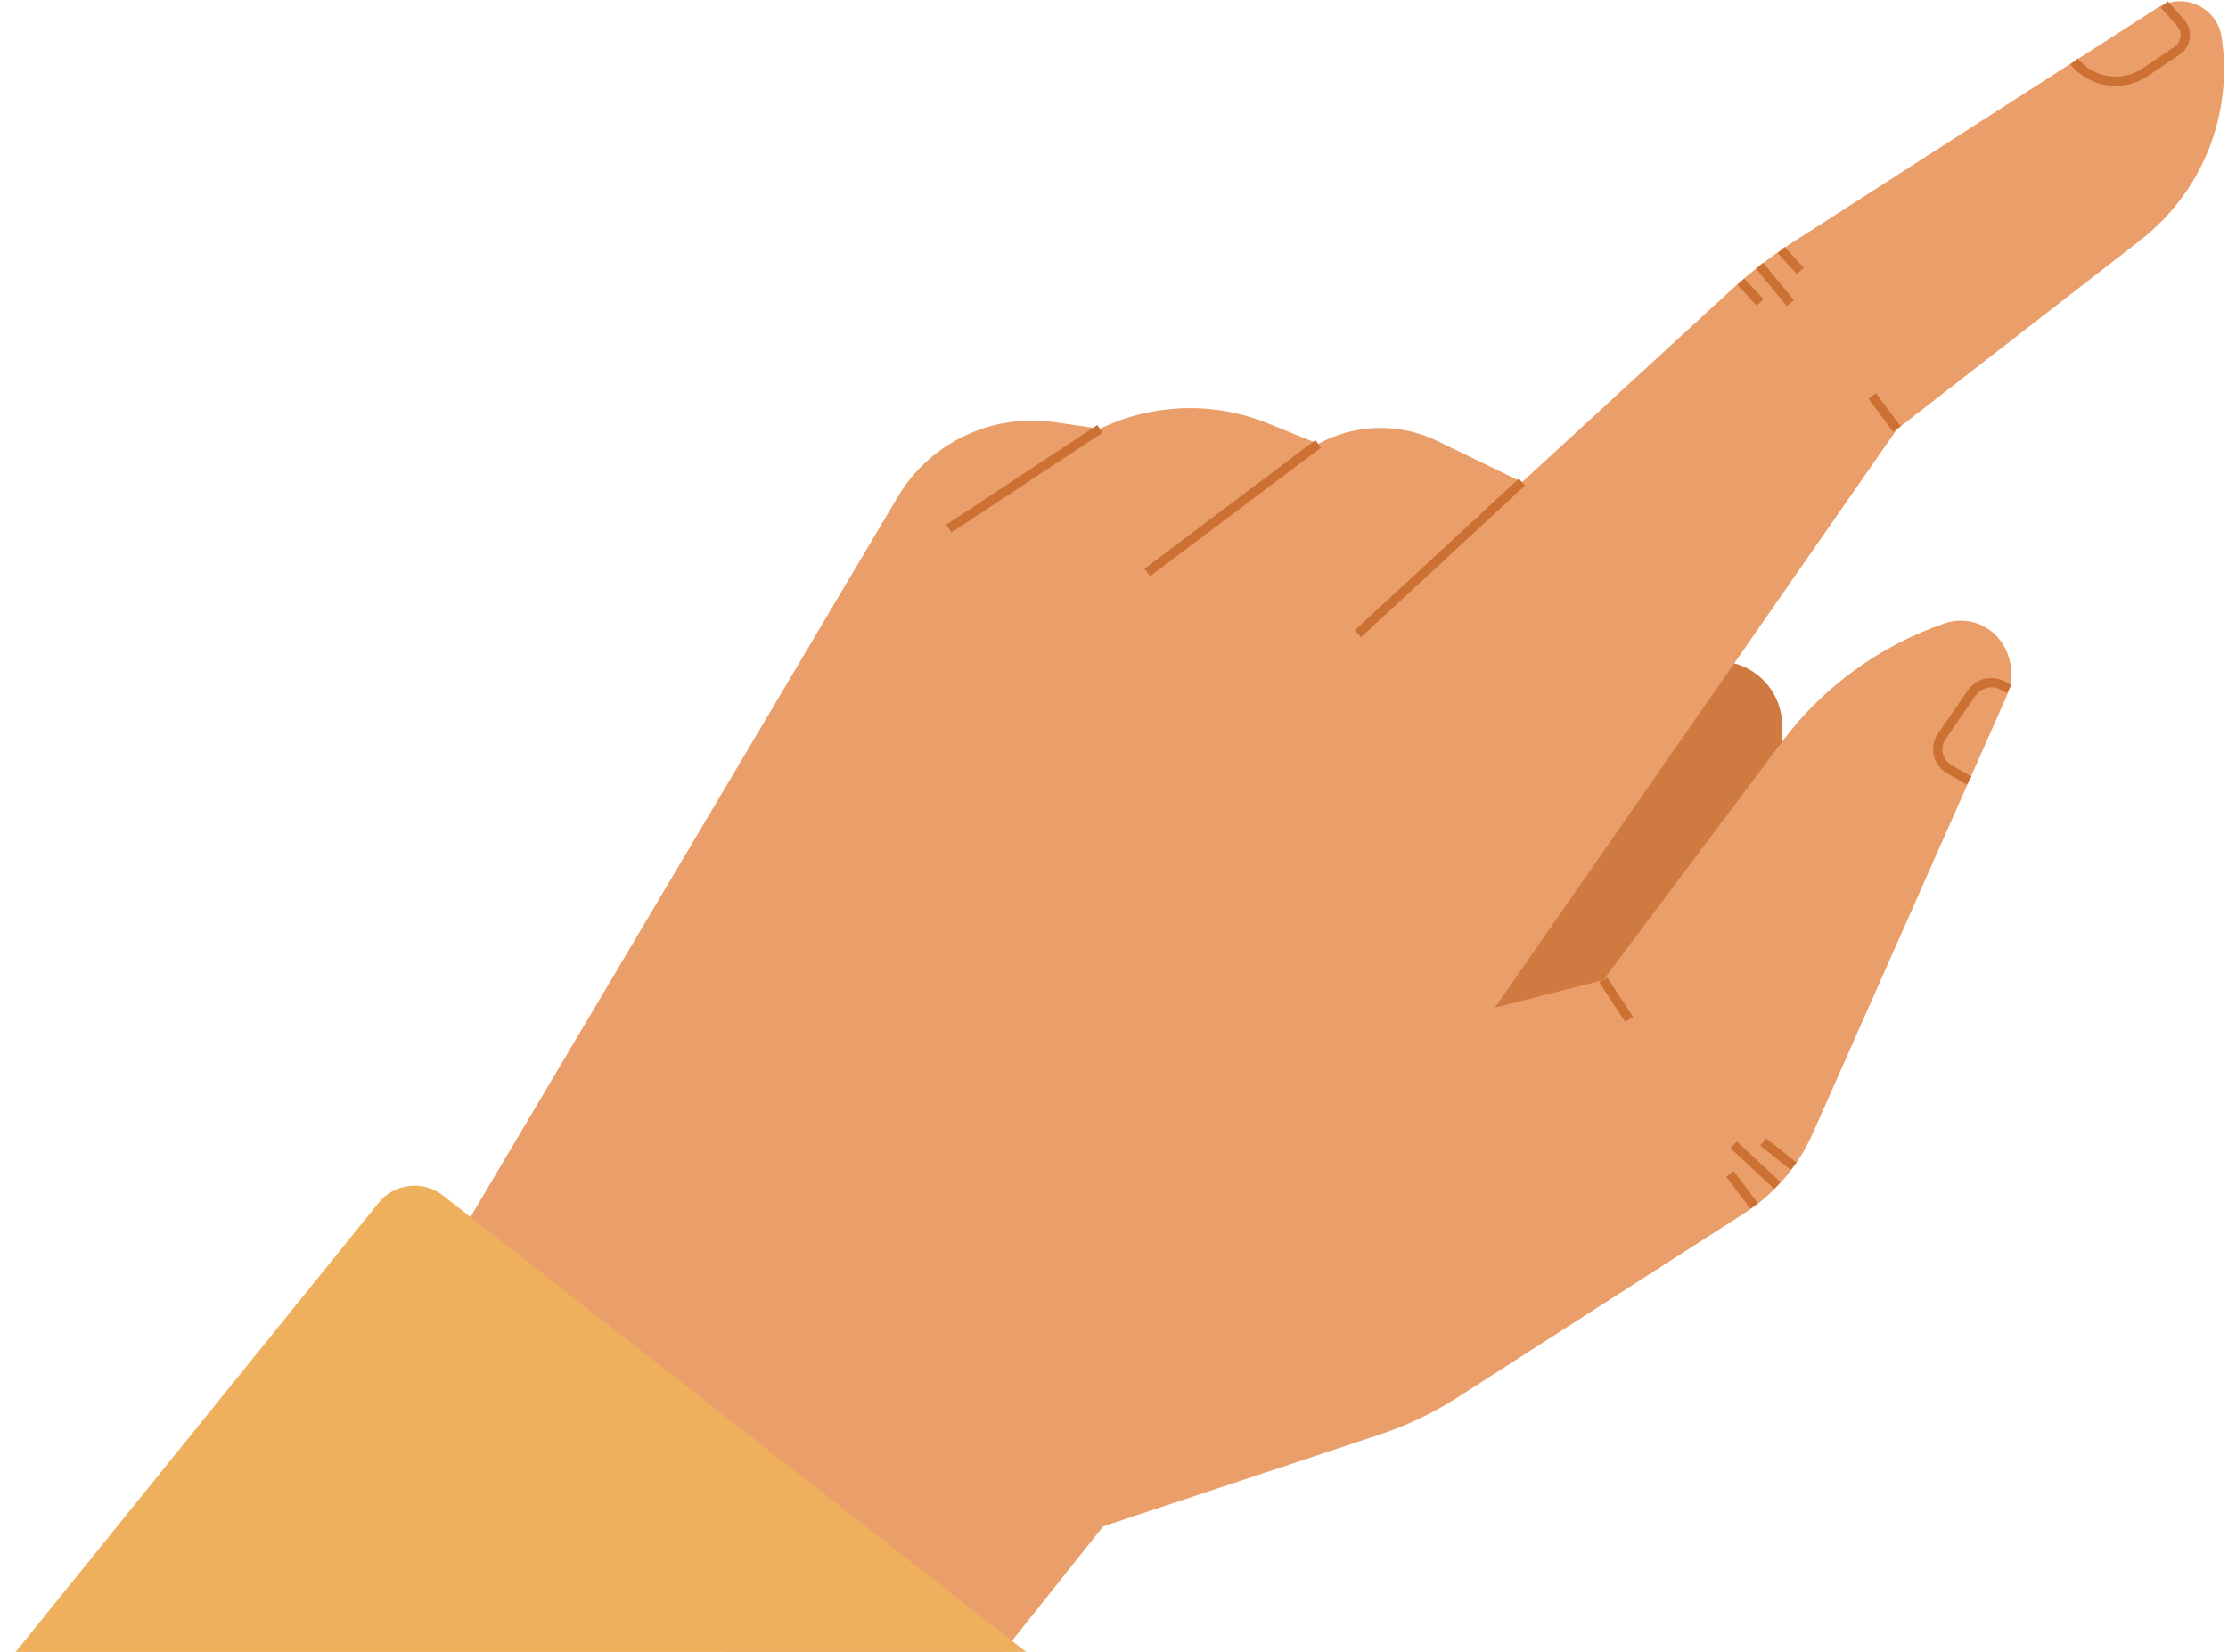 <svg width="89" height="66" viewBox="0 0 89 66" fill="none" xmlns="http://www.w3.org/2000/svg">
<g id="Group">
<path id="Vector" d="M69.276 26.5C70.398 26.802 71.181 27.812 71.191 28.97L71.197 29.618L71.918 32.434L70.859 34.259C70.814 34.136 69.366 38.968 69.366 38.968L62.757 41.68L54.808 40.313C54.808 40.313 59.441 30.716 60.011 30.091C60.582 29.465 69.296 24.32 69.296 24.32L69.276 26.5Z" fill="#CE7A41"/>
<path id="Vector_2" d="M40.071 66L44.066 60.984L55.11 57.316C56.21 56.951 57.26 56.449 58.235 55.823L69.677 48.475C70.882 47.701 71.833 46.591 72.412 45.284L80.155 27.815C80.49 27.061 80.377 26.183 79.863 25.537C79.346 24.888 78.475 24.634 77.688 24.903C75.099 25.79 72.837 27.433 71.198 29.618L64.042 39.16L59.715 40.258L75.777 17.147L85.497 9.598C87.973 7.674 89.215 4.568 88.743 1.474C88.56 0.274 87.195 -0.339 86.172 0.32L71.624 9.673C70.76 10.229 69.945 10.857 69.189 11.552L60.799 19.263L57.428 17.623C55.914 16.886 54.136 16.927 52.658 17.732L50.661 16.918C48.491 16.035 46.047 16.112 43.938 17.131L42.136 16.867C39.63 16.501 37.15 17.681 35.861 19.854L18.35 49.37L14.229 54.351L28.957 66H40.071Z" fill="#EA9E6A"/>
<path id="Vector_3" d="M60.67 19.123L54.115 25.184L54.369 25.457L60.924 19.395L60.67 19.123Z" fill="#CC7133"/>
<path id="Vector_4" d="M52.544 17.584L45.714 22.726L45.939 23.023L52.77 17.882L52.544 17.584Z" fill="#CC7133"/>
<path id="Vector_5" d="M43.834 16.979L37.798 20.964L38.004 21.275L44.04 17.289L43.834 16.979Z" fill="#CC7133"/>
<path id="Vector_6" d="M69.377 45.602L69.123 45.874L70.872 47.5L71.126 47.228L69.377 45.602Z" fill="#CC7133"/>
<path id="Vector_7" d="M70.549 45.481L70.315 45.771L71.531 46.74L71.764 46.45L70.549 45.481Z" fill="#CC7133"/>
<path id="Vector_8" d="M69.255 46.792L68.957 47.015L69.918 48.293L70.217 48.07L69.255 46.792Z" fill="#CC7133"/>
<path id="Vector_9" d="M84.511 3.433C83.829 3.433 83.155 3.134 82.704 2.57L82.996 2.339C83.622 3.121 84.761 3.294 85.593 2.73L86.863 1.866C86.996 1.776 87.083 1.633 87.103 1.474C87.123 1.316 87.074 1.157 86.968 1.037L86.314 0.296L86.594 0.05L87.248 0.791C87.425 0.99 87.507 1.256 87.474 1.521C87.44 1.785 87.295 2.023 87.074 2.173L85.803 3.037C85.41 3.304 84.959 3.433 84.511 3.433Z" fill="#CC7133"/>
<path id="Vector_10" d="M70.431 10.495L70.143 10.73L71.371 12.228L71.66 11.993L70.431 10.495Z" fill="#CC7133"/>
<path id="Vector_11" d="M71.286 9.865L71.012 10.117L71.782 10.949L72.056 10.697L71.286 9.865Z" fill="#CC7133"/>
<path id="Vector_12" d="M69.676 11.127L69.402 11.379L70.173 12.211L70.447 11.959L69.676 11.127Z" fill="#CC7133"/>
<path id="Vector_13" d="M74.941 15.711L74.642 15.932L75.623 17.251L75.923 17.03L74.941 15.711Z" fill="#CC7133"/>
<path id="Vector_14" d="M64.201 39.054L63.889 39.258L64.922 40.827L65.234 40.623L64.201 39.054Z" fill="#CC7133"/>
<path id="Vector_15" d="M78.565 31.35L77.773 30.893C77.506 30.739 77.314 30.478 77.247 30.178C77.179 29.878 77.24 29.561 77.415 29.308L78.609 27.581C78.941 27.103 79.576 26.95 80.09 27.227L80.347 27.365L80.17 27.692L79.912 27.554C79.567 27.369 79.14 27.47 78.917 27.792L77.723 29.519C77.605 29.69 77.565 29.895 77.611 30.097C77.656 30.299 77.781 30.468 77.961 30.571L78.752 31.029L78.565 31.35Z" fill="#CC7133"/>
<path id="Vector_16" d="M40.992 66L17.693 47.762C16.893 47.136 15.734 47.277 15.109 48.076L0.624 66H40.992Z" fill="#EFB05E"/>
</g>
</svg>
